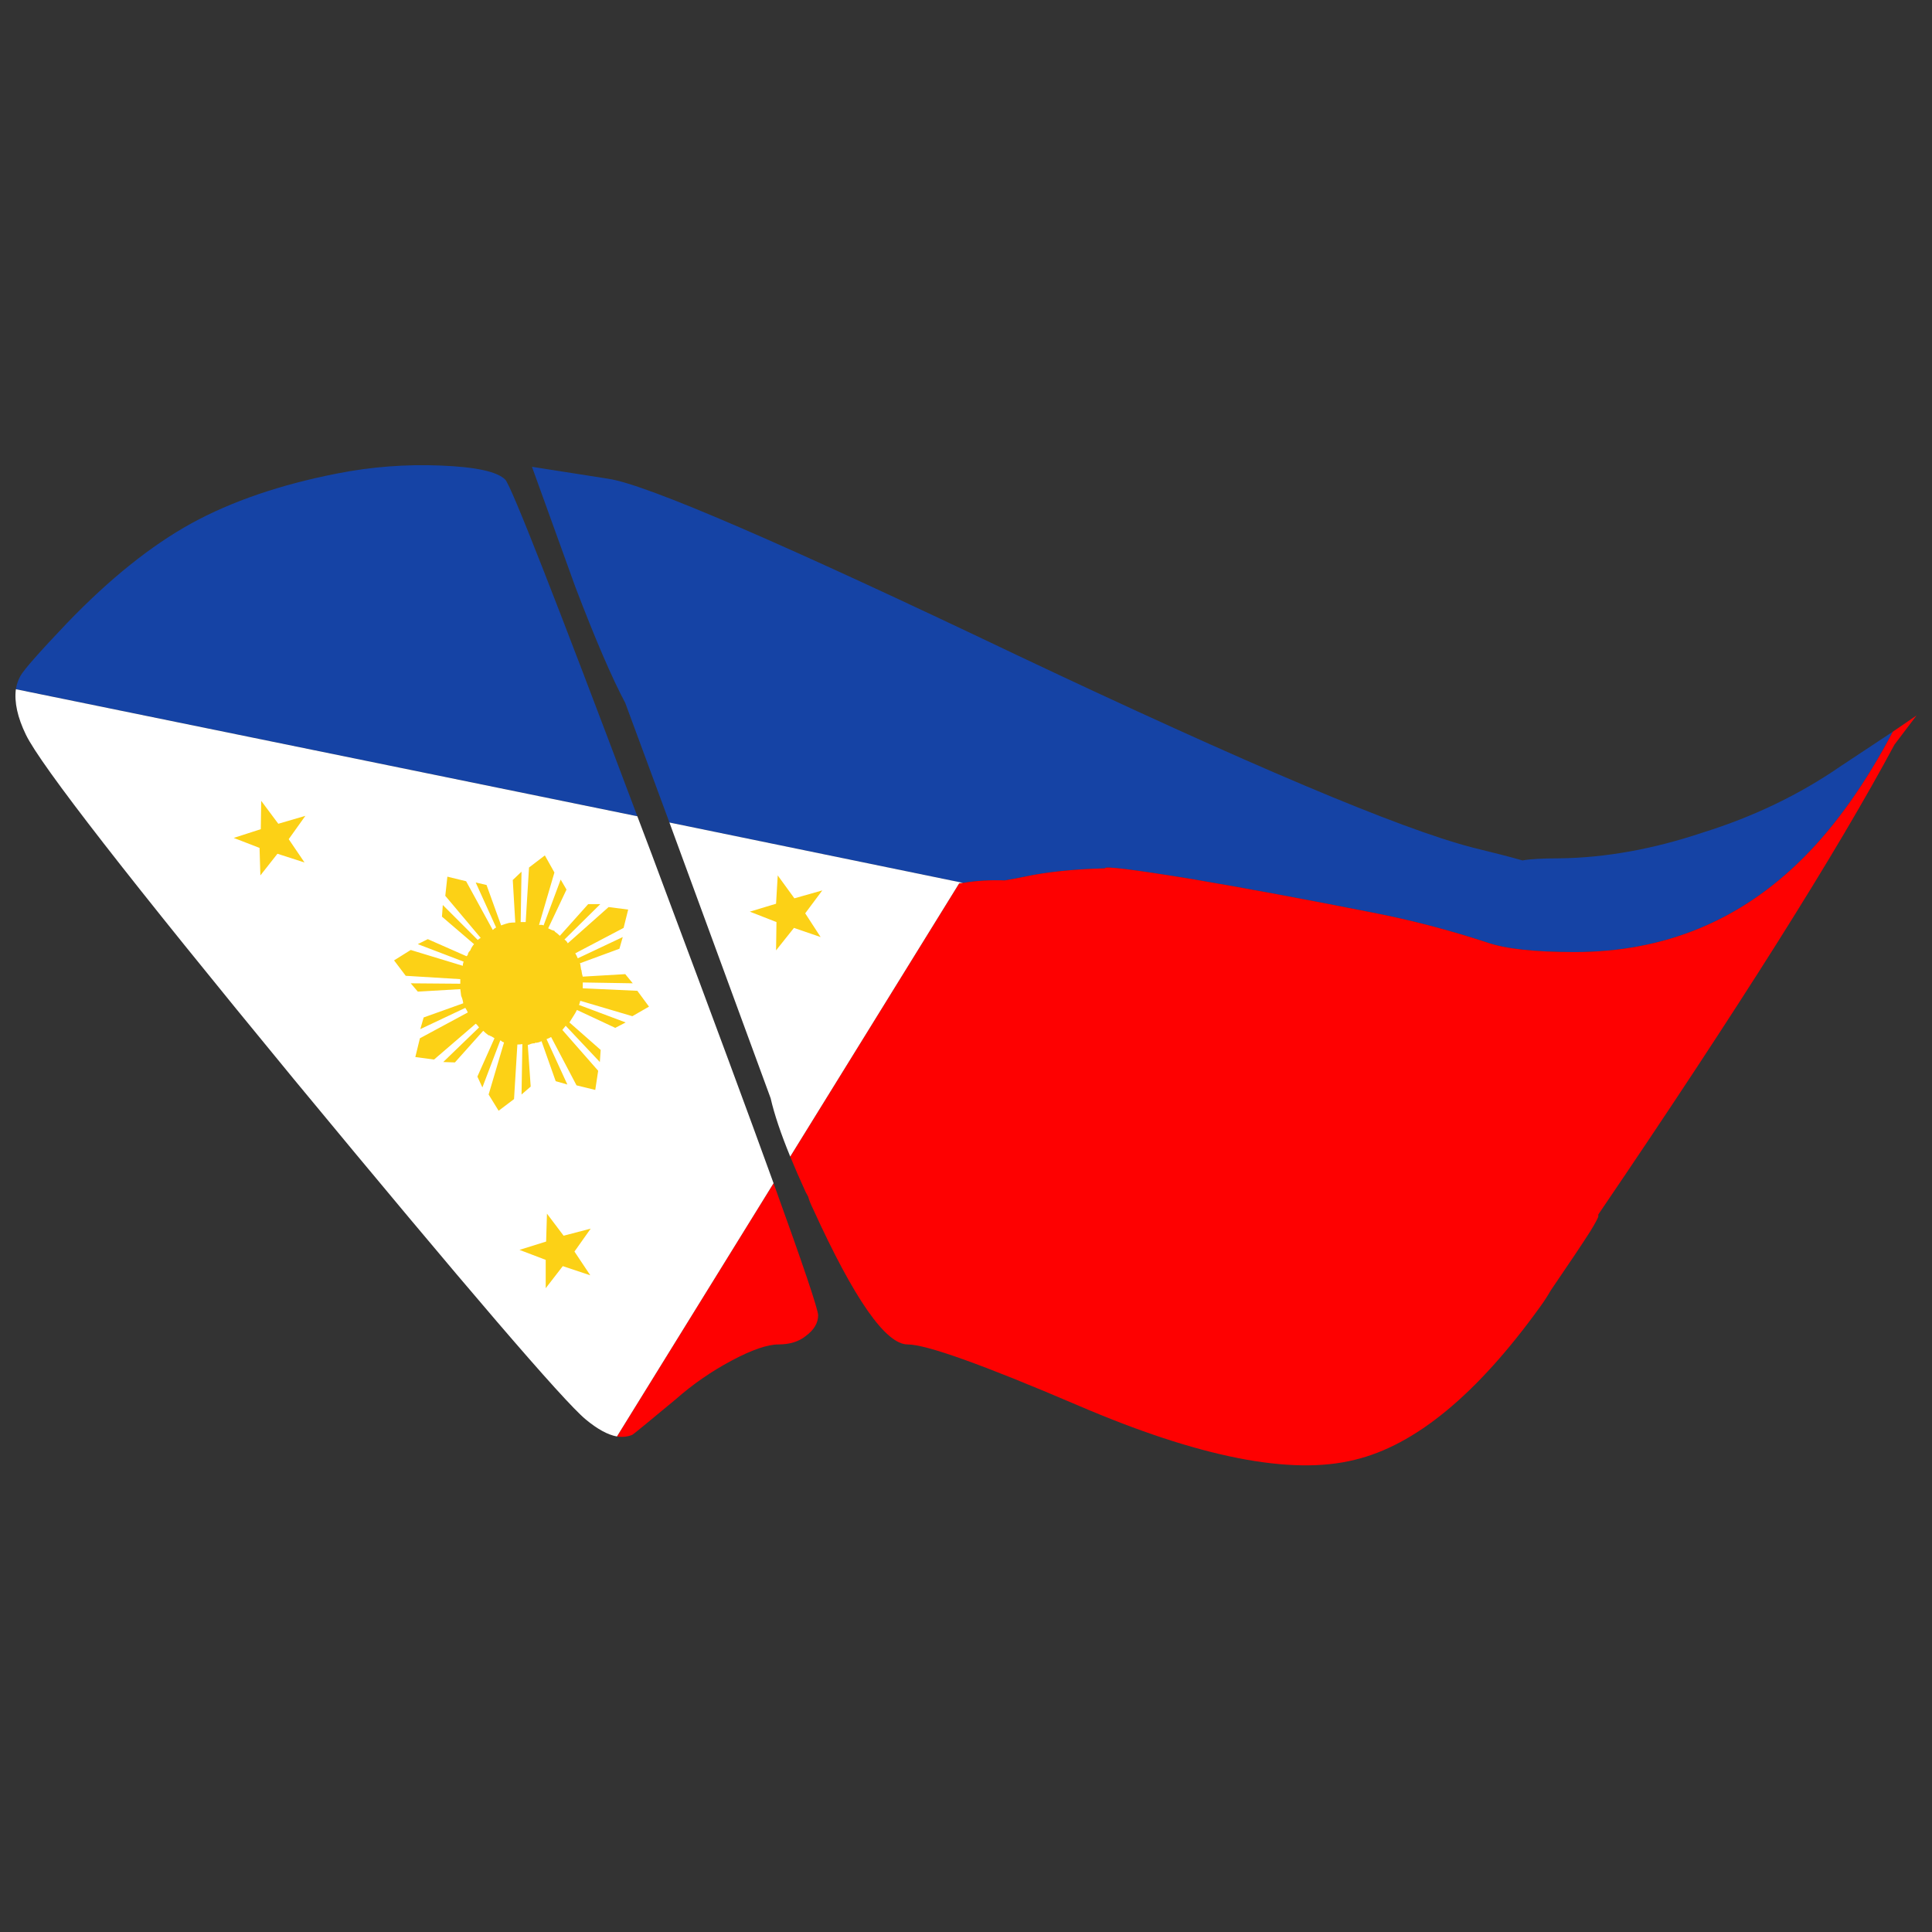 <?xml version="1.0" encoding="utf-8"?>
<!-- Generator: Adobe Illustrator 16.0.0, SVG Export Plug-In . SVG Version: 6.00 Build 0)  -->
<!DOCTYPE svg PUBLIC "-//W3C//DTD SVG 1.1//EN" "http://www.w3.org/Graphics/SVG/1.1/DTD/svg11.dtd">
<svg version="1.1" id="Layer_1" xmlns="http://www.w3.org/2000/svg" xmlns:xlink="http://www.w3.org/1999/xlink" x="0px" y="0px"
	 width="300px" height="300px" viewBox="0 0 300 300" enable-background="new 0 0 300 300" xml:space="preserve">
<rect x="0" y="0" width="300" height="300" fill="#333333" stroke="none"/>
<g>
	<path fill-rule="evenodd" clip-rule="evenodd" fill="#1543A5" d="M293.913,113.619c-4.226,8.02-8.86,14.552-13.906,19.598
		c-9.745,9.745-21.582,14.618-35.51,14.618c-6.209,0-10.736-0.495-13.582-1.487c-5.907-1.94-11.858-3.493-17.852-4.658
		c-10.478-2.069-19.771-3.795-27.877-5.175c-9.229-1.508-13.756-2.069-13.583-1.681c-4.915,0.129-9.077,0.561-12.483,1.293
		c-1.035,0.216-2.069,0.409-3.104,0.583c-2.242-0.086-4.398,0.043-6.468,0.388l-45.6-9.378l-6.857-18.563
		c-2.069-3.881-4.657-9.896-7.762-18.045l-6.726-18.628l11.966,1.876c5.993,0.949,27.057,10.047,63.192,27.295
		c36.049,17.075,59.678,27.058,70.889,29.947c3.364,0.82,5.952,1.488,7.762,2.005c1.165-0.215,3.063-0.324,5.692-0.324
		c7.158-0.086,14.597-1.422,22.315-4.01c7.89-2.458,15.048-5.907,21.473-10.349L293.913,113.619z M2.465,107.021
		c0.129-0.776,0.366-1.466,0.711-2.07c0.561-0.992,2.975-3.73,7.244-8.214c6.598-6.856,13.023-12.009,19.275-15.458
		c6.296-3.449,13.863-6.037,22.703-7.762c5.262-1.035,10.586-1.444,15.977-1.229c5.52,0.215,8.882,0.949,10.09,2.199
		c0.949,1.035,7.783,18.456,20.503,52.262L2.465,107.021z"/>
	<path fill-rule="evenodd" clip-rule="evenodd" fill="#FE0101" d="M122.706,179.592l26.195-42.365l0.064-0.064
		c0.216-0.043,0.409-0.064,0.583-0.064c2.069-0.345,4.226-0.474,6.468-0.388c1.035-0.173,2.069-0.366,3.104-0.583
		c3.406-0.732,7.568-1.165,12.483-1.293c-0.173-0.388,4.354,0.173,13.583,1.681c8.106,1.38,17.399,3.105,27.877,5.175
		c5.993,1.165,11.944,2.717,17.852,4.658c2.846,0.992,7.373,1.487,13.582,1.487c13.928,0,25.765-4.873,35.51-14.618
		c5.046-5.045,9.681-11.578,13.906-19.598l3.687-2.523l-3.428,4.528c-8.883,16.601-24.212,40.921-45.987,72.959v0.323
		c-0.087,0.302-0.496,1.056-1.229,2.264c-1.208,1.897-3.256,4.96-6.145,9.186c-0.519,0.904-1.078,1.768-1.682,2.587
		c-9.789,13.583-19.383,21.495-28.783,23.737c-9.832,2.458-24.169-0.366-43.012-8.473c-14.705-6.296-23.501-9.443-26.39-9.443
		c-3.406,0-8.301-7.007-14.682-21.021c-0.346-0.691-0.604-1.338-0.777-1.94l-0.388-0.713
		C124.192,183.106,123.396,181.274,122.706,179.592z M120.118,183.731c4.614,12.765,6.92,19.599,6.92,20.505
		c0,1.206-0.647,2.285-1.94,3.234c-1.078,0.861-2.48,1.293-4.204,1.293c-1.725,0-4.161,0.84-7.31,2.521
		c-3.146,1.683-6.014,3.666-8.602,5.951c-4.356,3.622-6.62,5.477-6.792,5.563c-0.734,0.302-1.531,0.388-2.394,0.259L120.118,183.731
		z"/>
	<path fill-rule="evenodd" clip-rule="evenodd" fill="#FFFFFF" d="M122.706,179.592c-1.467-3.578-2.48-6.597-3.041-9.055
		l-15.717-42.818l45.6,9.378c-0.173,0-0.366,0.021-0.583,0.064l-0.064,0.064L122.706,179.592z M120.118,183.731l-24.321,39.326
		c-1.422-0.259-3.039-1.143-4.851-2.651c-3.449-2.846-18.542-20.439-45.276-52.78c-25.483-30.959-39.368-48.811-41.653-53.554
		c-1.294-2.674-1.812-5.024-1.553-7.05l96.502,19.728c1.466,3.838,2.998,7.912,4.592,12.225
		C110.717,158.076,116.237,172.995,120.118,183.731z"/>
	<path fill-rule="evenodd" clip-rule="evenodd" fill="#FCD116" d="M93.21,140.396l-5.563,5.498c0.216,0.13,0.388,0.323,0.518,0.583
		l6.338-5.627l3.041,0.388l-0.711,2.846l-7.504,3.945c0.13,0.215,0.259,0.474,0.389,0.776l6.984-3.298l-0.517,1.812l-6.145,2.264
		l0.064,0.129l0.129,0.841c0.043,0.043,0.064,0.107,0.064,0.193c0.043,0.345,0.108,0.646,0.194,0.905l6.597-0.388l1.165,1.423
		l-7.762-0.129c0,0.215,0,0.517,0,0.905l8.473,0.389l1.812,2.457l-2.587,1.487l-8.085-2.393c-0.043,0.215-0.107,0.432-0.194,0.647
		l7.245,2.716l-1.617,0.842l-5.952-2.782c-0.172,0.345-0.345,0.646-0.517,0.905c-0.216,0.346-0.432,0.69-0.647,1.035l4.851,4.269
		l-0.13,1.876l-5.303-5.627c-0.216,0.258-0.388,0.474-0.518,0.647l5.562,6.338l-0.452,2.975l-2.911-0.711l-3.945-7.503
		c-0.216,0.129-0.454,0.237-0.711,0.323l3.234,7.051l-1.812-0.519l-2.199-6.209c-0.345,0.174-0.69,0.26-1.035,0.26
		c0,0.086-0.021,0.107-0.064,0.064c-0.259,0-0.518,0.064-0.777,0.194c-0.043,0-0.129,0.021-0.258,0.064l0.452,6.468l-1.422,1.229
		l0.129-7.827c-0.259,0.044-0.518,0.065-0.776,0.065l-0.518,8.473l-2.393,1.811l-1.552-2.521l2.393-8.085
		c-0.172-0.045-0.323-0.131-0.452-0.26l-0.13-0.064l-2.78,7.309l-0.777-1.682l2.653-5.95c-0.043-0.044-0.109-0.087-0.195-0.13
		s-0.194-0.107-0.323-0.193c-0.086,0-0.172-0.044-0.259-0.13h-0.129c-0.302-0.215-0.583-0.452-0.841-0.711l-4.397,4.915
		l-1.812-0.064l5.562-5.369c-0.172-0.258-0.345-0.452-0.517-0.581l-6.468,5.563l-2.911-0.388l0.711-2.911l7.438-4.011
		c-0.087-0.215-0.216-0.452-0.388-0.711l-6.986,3.298l0.518-1.81l6.145-2.199c-0.043-0.389-0.152-0.777-0.323-1.165
		c-0.043-0.345-0.087-0.689-0.13-1.035l-6.597,0.388l-1.101-1.293l7.697,0.064c0-0.215,0-0.452,0-0.711l-8.473-0.518l-1.812-2.394
		l2.587-1.617l8.085,2.458c0-0.216,0.043-0.432,0.13-0.646l-7.115-2.718l1.552-0.775l6.015,2.651
		c0.043-0.042,0.107-0.107,0.195-0.193c0-0.216,0.107-0.432,0.323-0.647l0.064-0.066c0.129-0.345,0.323-0.668,0.583-0.97
		l-4.981-4.269l0.13-1.81l5.433,5.432c0.129-0.129,0.281-0.236,0.452-0.324l-5.498-6.532l0.323-2.975l2.911,0.711l4.14,7.568
		c0.172-0.173,0.345-0.302,0.517-0.389l-3.168-6.985l1.681,0.388l2.264,6.274c0.474-0.172,0.883-0.302,1.229-0.388
		c0.301-0.043,0.624-0.064,0.97-0.064l-0.389-6.597l1.359-1.293l-0.13,7.826c0.302,0,0.561,0,0.777,0l0.517-8.473l2.458-1.876
		l1.487,2.652l-2.393,8.149c0.302-0.043,0.539-0.021,0.711,0.064l2.652-7.115l0.906,1.553l-2.846,6.016
		c0.302,0.172,0.625,0.302,0.97,0.388l0.065,0.129c0.301,0.216,0.56,0.432,0.776,0.646l4.398-4.916H93.21z M127.426,145.506
		l-4.14-1.423l-2.78,3.492l0.064-4.397l-4.14-1.617l4.076-1.229l0.259-4.398l2.587,3.557l4.333-1.228l-2.652,3.557L127.426,145.506z
		 M47.288,133.928l-4.204-1.358l-2.652,3.363l-0.129-4.269l-4.011-1.553l4.204-1.358l0.065-4.397l2.652,3.557l4.204-1.229
		l-2.587,3.622L47.288,133.928z M80.664,194.081l4.138-1.294l0.13-4.333l2.587,3.427l4.205-1.099l-2.523,3.558l2.458,3.687
		l-4.27-1.423l-2.652,3.429v-4.399L80.664,194.081z"/>
</g>
</svg>
